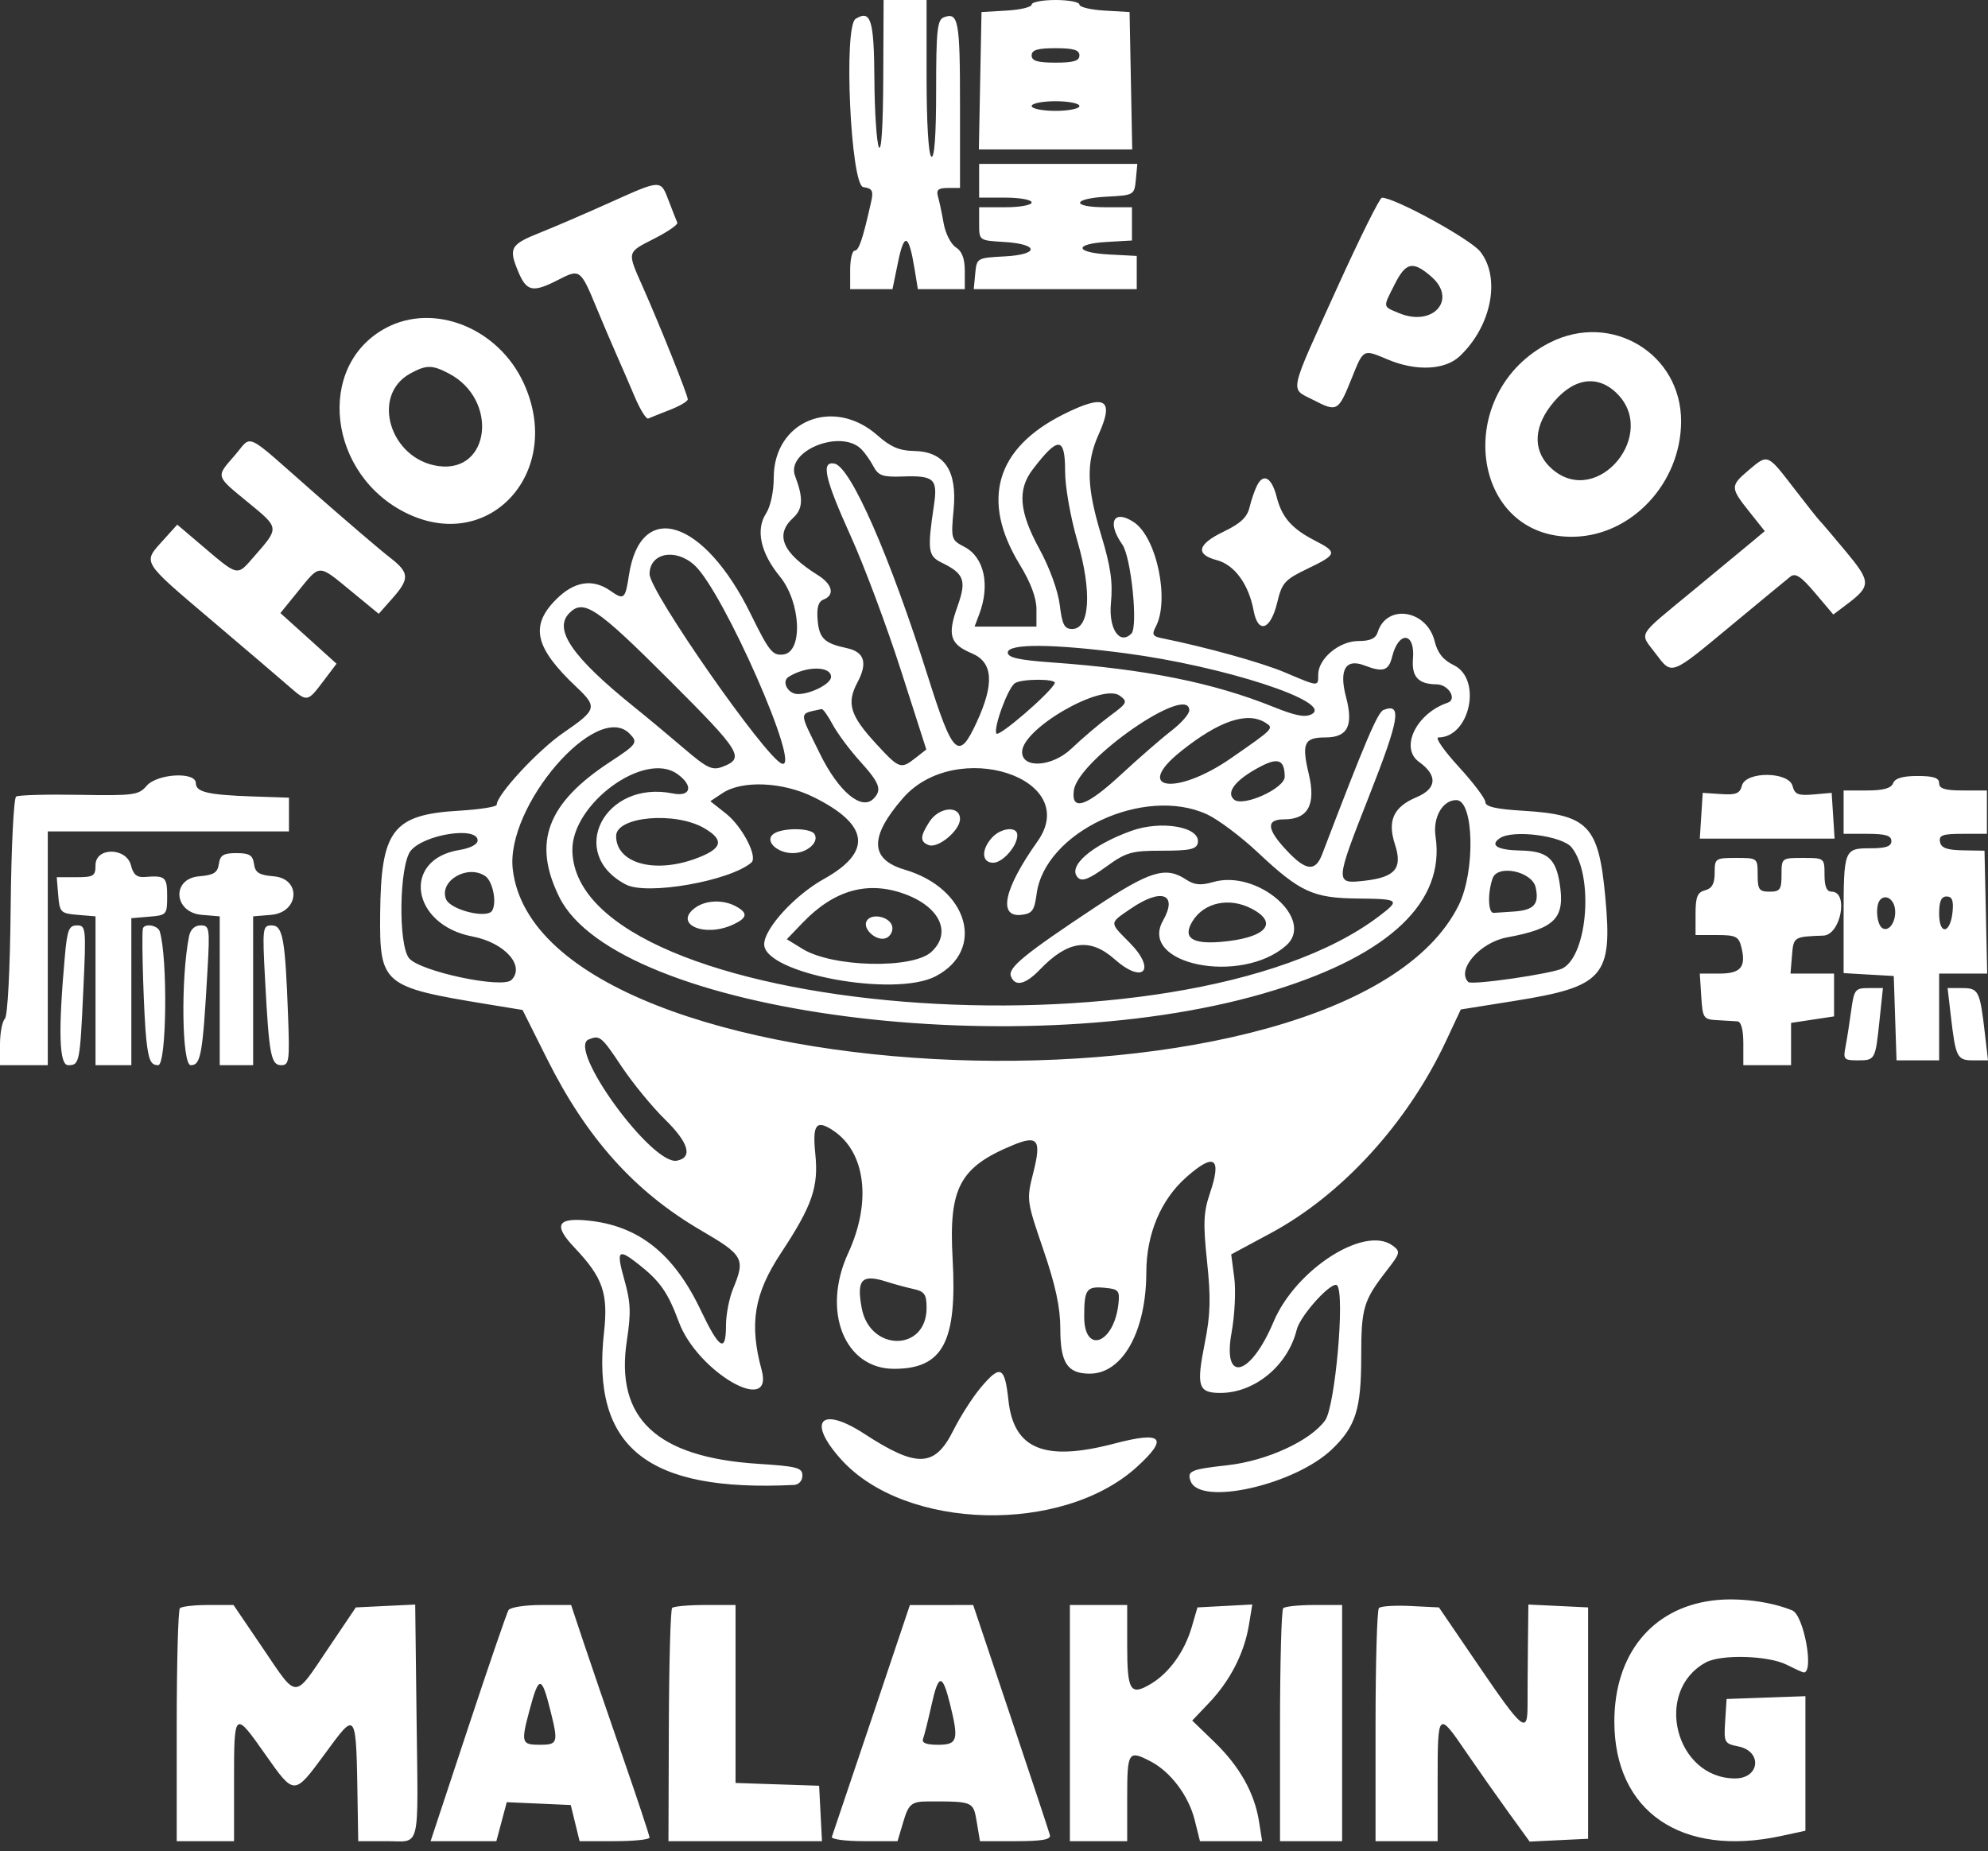 <svg width="102" height="95" viewBox="0 0 102 95" fill="none" xmlns="http://www.w3.org/2000/svg">
<rect x="0" y="0" width="102" height="95" fill="#333333" stroke="none"/>
<path fill-rule="evenodd" clip-rule="evenodd" d="M45.318 4.019C45.308 6.495 45.22 7.848 45.09 7.543C44.975 7.271 44.872 5.697 44.863 4.046C44.845 1.01 44.68 0.481 43.898 0.969C43.272 1.359 43.646 9.508 44.294 9.601C44.756 9.667 44.822 9.789 44.699 10.343C44.275 12.245 44.069 12.861 43.856 12.861C43.726 12.861 43.62 13.306 43.62 13.85V14.839H44.706H45.791L46.08 13.434C46.395 11.903 46.631 12.002 46.922 13.788L47.094 14.839H48.298H49.502V13.91C49.502 13.268 49.359 12.89 49.042 12.69C48.789 12.531 48.507 11.976 48.416 11.456C48.325 10.937 48.194 10.316 48.124 10.079C48.027 9.746 48.144 9.646 48.627 9.646H49.256V5.332C49.256 1.052 49.172 0.601 48.421 0.891C48.09 1.02 48.031 1.577 48.031 4.617C48.031 6.937 47.945 8.137 47.786 8.038C47.639 7.946 47.541 6.304 47.541 3.943V0H46.438H45.336L45.318 4.019ZM52.932 0.235C52.932 0.363 52.353 0.503 51.646 0.543L50.359 0.618L50.291 4.143L50.223 7.667H54.158H58.092L58.024 4.143L57.956 0.618L56.67 0.543C55.962 0.503 55.383 0.363 55.383 0.235C55.383 0.105 54.832 0 54.158 0C53.484 0 52.932 0.105 52.932 0.235ZM55.383 2.844C55.383 3.125 55.084 3.215 54.158 3.215C53.232 3.215 52.932 3.125 52.932 2.844C52.932 2.564 53.232 2.473 54.158 2.473C55.084 2.473 55.383 2.564 55.383 2.844ZM55.383 5.441C55.383 5.577 54.832 5.689 54.158 5.689C53.484 5.689 52.932 5.577 52.932 5.441C52.932 5.305 53.484 5.194 54.158 5.194C54.832 5.194 55.383 5.305 55.383 5.441ZM50.237 9.275V10.141H51.584C52.326 10.141 52.932 10.252 52.932 10.388C52.932 10.524 52.326 10.635 51.584 10.635H50.237V11.488C50.237 12.34 50.237 12.341 51.504 12.415C53.32 12.522 53.346 13.063 51.539 13.157C50.128 13.231 50.113 13.24 50.037 14.036L49.961 14.839H54.142H58.324V13.986V13.133L56.914 13.059C55.151 12.966 55.065 12.516 56.792 12.415L58.078 12.341V11.488V10.635H56.731C54.943 10.635 54.994 10.186 56.792 10.091C58.185 10.018 58.202 10.008 58.278 9.213L58.355 8.409H54.296H50.237V9.275ZM31.245 10.416C30.032 10.962 28.449 11.643 27.728 11.931C26.183 12.547 26.085 12.719 26.584 13.925C27.017 14.969 27.332 15.034 28.657 14.352C29.756 13.787 29.786 13.809 30.621 15.829C30.93 16.577 31.381 17.634 31.622 18.178C31.864 18.723 32.289 19.706 32.568 20.364C32.847 21.023 33.159 21.523 33.262 21.476C33.366 21.429 33.864 21.23 34.369 21.033C34.875 20.837 35.288 20.593 35.288 20.492C35.288 20.273 33.896 16.791 32.991 14.747C32.163 12.878 32.14 12.975 33.589 12.234C34.272 11.885 34.795 11.522 34.752 11.426C34.708 11.331 34.514 10.836 34.319 10.326C33.888 9.197 33.962 9.195 31.245 10.416ZM68.616 14.746C66.075 20.351 66.171 19.9 67.384 20.524C68.608 21.155 68.664 21.123 69.35 19.419C69.965 17.888 69.925 17.909 71.206 18.449C72.655 19.06 74.137 18.992 74.893 18.28C76.525 16.742 77.013 14.256 75.947 12.909C75.437 12.264 71.541 10.13 70.902 10.146C70.79 10.148 69.762 12.219 68.616 14.746ZM73.437 14.195C74.789 15.369 73.524 16.796 71.778 16.067C70.931 15.712 70.945 15.803 71.562 14.582C72.135 13.449 72.492 13.375 73.437 14.195ZM19.802 16.828C16.153 18.773 16.83 24.44 20.942 26.373C25.201 28.374 28.935 24.137 26.866 19.652C25.564 16.828 22.27 15.512 19.802 16.828ZM79.535 17.572C74.489 20.112 75.414 27.661 80.756 27.543C83.73 27.477 86.241 24.78 86.254 21.637C86.27 18.152 82.687 15.985 79.535 17.572ZM23.028 19.164C25.581 20.496 25.163 24.277 22.503 23.917C20.013 23.58 19.005 20.288 21.047 19.168C21.87 18.716 22.17 18.716 23.028 19.164ZM82.906 20.136C85.141 22.227 81.99 26.069 79.662 24.092C78.678 23.256 78.635 22.049 79.547 20.843C80.608 19.439 81.876 19.172 82.906 20.136ZM54.551 21.268C51.084 23.007 50.311 25.682 52.323 28.974C52.884 29.892 53.178 30.678 53.178 31.262V32.153H51.591H50.004L50.243 31.518C50.81 30.012 50.497 28.591 49.481 28.061C48.801 27.706 48.788 27.662 48.929 26.141C49.115 24.132 48.455 23.166 46.881 23.141C46.151 23.129 45.686 22.929 45.027 22.345C42.769 20.343 39.699 21.592 39.699 24.513C39.699 25.225 39.533 25.995 39.304 26.348C38.762 27.183 39.021 28.371 40.009 29.577C41.096 30.904 41.211 33.464 40.188 33.585C39.639 33.65 39.461 33.428 38.516 31.504C36.119 26.627 32.861 25.594 32.268 29.524C32.084 30.741 32.01 30.804 31.329 30.323C30.411 29.674 29.459 29.825 28.524 30.767C27.178 32.126 27.44 33.239 29.583 35.261C30.662 36.281 30.62 36.426 28.913 37.596C27.604 38.493 25.486 40.778 25.486 41.294C25.486 41.4 24.626 41.537 23.576 41.599C20.144 41.799 19.544 42.581 19.505 46.906C19.472 50.512 19.637 50.651 24.985 51.527L26.812 51.826L28.071 54.342C30.106 58.413 32.568 61.155 35.962 63.133C38.148 64.407 38.25 64.591 37.616 66.121C37.414 66.609 37.249 67.458 37.249 68.007C37.249 69.448 36.91 69.242 35.943 67.21C34.561 64.312 32.75 62.882 30.137 62.629C28.579 62.477 28.389 62.874 29.474 64.018C30.931 65.553 31.213 66.363 30.99 68.371C30.333 74.278 33.192 76.572 40.741 76.198C40.987 76.185 41.17 75.981 41.17 75.718C41.17 75.315 40.895 75.242 38.903 75.115C33.683 74.781 31.552 72.78 32.164 68.786C32.381 67.372 32.359 66.824 32.038 65.686C31.608 64.158 31.704 64.044 32.743 64.859C33.865 65.739 34.265 66.309 34.831 67.837C35.778 70.396 39.724 72.684 39.078 70.3C38.434 67.928 38.687 66.397 40.068 64.302C41.679 61.859 42.006 60.914 41.831 59.202C41.677 57.697 41.878 57.435 42.743 58.008C44.416 59.114 44.731 61.678 43.518 64.305C42.148 67.272 43.324 70.24 45.871 70.24C48.382 70.24 49.116 68.857 48.876 64.577C48.674 60.955 49.238 59.892 51.965 58.764C53.251 58.23 53.443 58.484 53.019 60.161C52.664 61.57 52.668 61.6 53.532 64.126C54.161 65.966 54.403 67.092 54.403 68.191C54.403 69.938 54.765 70.488 55.915 70.488C57.599 70.488 58.808 68.323 58.815 65.294C58.819 63.322 59.555 61.569 60.867 60.407C62.305 59.133 62.698 59.394 62.083 61.217C61.747 62.21 61.724 62.763 61.932 64.742C62.13 66.61 62.106 67.459 61.817 68.908C61.371 71.146 61.474 71.477 62.614 71.477C64.379 71.477 66.078 70.071 66.531 68.236C66.717 67.485 68.372 65.675 68.609 65.963C69.012 66.452 68.502 72.173 67.992 72.882C67.235 73.936 64.997 74.963 62.972 75.188C61.087 75.397 60.891 75.482 61.091 76.009C61.58 77.294 66.433 76.197 68.339 74.37C69.562 73.198 69.841 72.315 69.841 69.614C69.841 67.112 69.952 66.74 71.147 65.2C71.851 64.294 71.868 64.223 71.449 63.914C70.022 62.861 66.478 65.133 65.342 67.83C64.157 70.644 62.709 71.012 63.19 68.376C63.352 67.489 63.414 66.224 63.328 65.566L63.17 64.369L65.186 63.285C68.855 61.314 72.222 57.625 74.194 53.415L74.95 51.8L77.702 51.361C82.292 50.629 82.746 50.11 82.364 46.024C82.022 42.351 81.495 41.803 78.112 41.601C76.763 41.52 76.213 41.393 76.213 41.162C76.213 40.983 75.594 40.163 74.838 39.339C74.083 38.515 73.615 37.841 73.8 37.841C75.42 37.841 76.057 34.841 74.588 34.131C74.045 33.869 73.758 33.509 73.608 32.902C73.207 31.289 71.151 30.963 70.687 32.439C70.584 32.766 70.303 32.894 69.691 32.894C68.715 32.894 67.635 33.797 67.635 34.614C67.635 35.244 67.672 35.246 65.944 34.512C64.743 34.002 61.906 33.212 59.605 32.747C59.142 32.654 59.09 32.556 59.298 32.163C60.023 30.796 59.348 27.571 58.175 26.795C57.138 26.109 56.78 26.802 57.583 27.94C58.036 28.583 58.401 32.157 58.05 32.511C57.447 33.12 56.874 32.267 56.999 30.95C57.103 29.875 56.989 29.079 56.503 27.471C55.75 24.98 55.718 23.74 56.371 22.288C57.191 20.463 56.703 20.189 54.551 21.268ZM12.033 23.381C11.068 24.491 11.039 24.394 12.758 25.804C14.342 27.103 14.339 27.073 13.037 28.556C12.13 29.59 12.276 29.625 10.207 27.867L9.094 26.921L8.353 27.743C7.319 28.89 7.242 28.764 10.844 31.821C12.63 33.336 14.422 34.866 14.826 35.219C15.762 36.037 15.773 36.035 16.585 34.961L17.267 34.059L15.827 32.758L14.387 31.459L15.31 30.321C16.438 28.933 16.312 28.931 18.026 30.341L19.432 31.497L20.131 30.708C21.032 29.69 21.012 29.383 19.99 28.596C19.527 28.241 17.756 26.725 16.052 25.228C12.441 22.054 12.974 22.299 12.033 23.381ZM44.197 23.053C44.376 23.234 44.656 23.633 44.818 23.938C45.066 24.407 45.297 24.487 46.289 24.451C47.933 24.393 48.122 24.565 47.917 25.94C47.575 28.228 47.615 28.529 48.306 28.867C49.479 29.44 49.602 29.781 49.123 31.128C48.599 32.596 48.741 33.053 49.865 33.527C50.952 33.985 51.028 35.074 50.114 37.056C49.19 39.061 48.897 38.79 47.62 34.749C45.658 28.537 43.647 23.951 42.815 23.789C42.11 23.652 42.313 24.555 43.652 27.517C44.343 29.046 45.498 32.134 46.218 34.378L47.527 38.459L46.983 38.886C46.216 39.488 46.144 39.462 44.937 38.15C43.611 36.708 43.424 36.084 43.996 35.013C44.529 34.014 44.353 33.451 43.447 33.258C42.296 33.013 42.03 32.757 41.951 31.816C41.897 31.174 41.986 30.869 42.257 30.764C42.843 30.537 42.714 29.984 41.966 29.515C40.139 28.37 39.741 27.445 40.699 26.57C41.199 26.113 41.224 25.548 40.795 24.429C40.3 23.138 43.142 21.989 44.197 23.053ZM54.648 24.176C54.648 24.982 54.923 26.544 55.283 27.78C56.034 30.353 55.918 32.276 55.013 32.276C54.611 32.276 54.498 32.058 54.373 31.039C54.285 30.318 53.851 29.124 53.332 28.175C52.286 26.261 52.191 25.128 52.988 24.086C54.295 22.376 54.648 22.395 54.648 24.176ZM89.709 24.136C88.772 24.933 88.773 25.027 89.751 26.255L90.546 27.254L89.91 27.787C89.56 28.079 88.154 29.242 86.786 30.371C83.942 32.719 84.111 32.43 84.941 33.529C85.796 34.66 85.688 34.699 88.801 32.115C90.302 30.87 91.679 29.733 91.862 29.588C92.119 29.386 92.412 29.58 93.13 30.43L94.064 31.534L94.737 31.027C96.013 30.067 96.01 29.865 94.696 28.285C94.032 27.488 93.43 26.779 93.357 26.711C93.284 26.643 92.689 25.892 92.035 25.042C90.669 23.27 90.711 23.286 89.709 24.136ZM64.501 24.903C64.375 25.149 64.2 25.659 64.11 26.036C63.991 26.541 63.642 26.868 62.79 27.277C61.434 27.926 61.309 28.45 62.438 28.745C63.34 28.982 64.069 29.983 64.32 31.331C64.547 32.553 65.194 32.332 65.532 30.916C65.773 29.905 65.916 29.746 67.084 29.184C68.617 28.447 68.642 28.345 67.452 27.732C66.272 27.124 65.769 26.547 65.501 25.491C65.251 24.509 64.828 24.26 64.501 24.903ZM35.63 28.999C37.109 30.337 41.181 39.598 40.109 39.183C39.261 38.855 33.328 30.348 33.328 29.46C33.328 28.375 34.649 28.11 35.63 28.999ZM34.311 34.868C38.036 38.59 38.229 38.902 37.078 39.343C36.543 39.548 36.289 39.428 35.08 38.394C34.319 37.743 33.17 36.786 32.528 36.27C29.36 33.717 28.38 32.297 29.211 31.46C29.942 30.722 30.604 31.164 34.311 34.868ZM72.497 33.797C72.418 34.727 72.77 35.11 73.709 35.116C74.323 35.12 74.782 35.89 74.272 36.062C72.669 36.601 71.809 38.378 72.805 39.094C73.774 39.79 73.727 40.467 72.679 40.908C71.496 41.407 71.174 42.111 71.572 43.328C71.973 44.555 71.591 45.014 70.021 45.193C68.479 45.368 68.481 45.334 70.25 40.837C71.805 36.883 71.943 36.059 70.987 36.429C70.685 36.546 70.05 38.041 67.836 43.838C67.488 44.749 67.001 44.695 66.011 43.635C64.987 42.54 64.947 42.045 65.882 42.045C67.112 42.045 67.525 41.291 67.152 39.724C66.775 38.135 66.908 37.841 68.009 37.841C69.145 37.841 69.452 37.238 69.063 35.77C68.693 34.374 69.037 33.775 69.999 34.144C70.963 34.514 71.246 34.426 71.427 33.701C71.761 32.355 72.614 32.432 72.497 33.797ZM57.76 33.524C62.807 34.19 68.407 36.017 67.315 36.639C66.982 36.829 66.493 36.74 65.355 36.281C62.252 35.031 58.806 34.338 53.974 33.993C52.276 33.871 51.707 33.744 51.707 33.486C51.707 33.016 54.026 33.031 57.76 33.524ZM42.64 34.736C42.64 35.084 41.613 35.615 40.939 35.615C40.426 35.615 40.08 34.971 40.465 34.73C41.371 34.165 42.64 34.168 42.64 34.736ZM54.117 35.059C53.902 35.548 51.246 37.841 51.124 37.641C50.957 37.369 51.705 35.32 52.066 35.062C52.401 34.822 54.222 34.82 54.117 35.059ZM57.454 35.699C57.874 36.009 57.841 36.077 56.95 36.735C56.425 37.122 55.534 37.88 54.969 38.418C53.989 39.353 52.442 39.456 52.442 38.587C52.442 37.39 56.544 35.027 57.454 35.699ZM61.019 36.451C61.019 36.639 60.606 37.111 60.1 37.499C59.595 37.888 58.422 38.908 57.495 39.766C55.739 41.392 54.951 41.651 55.097 40.555C55.306 38.994 61.019 35.035 61.019 36.451ZM42.72 37.176C42.961 37.626 43.592 38.475 44.124 39.062C45.141 40.185 45.266 40.533 44.815 40.988C44.199 41.609 43.019 40.616 42.068 38.676C40.969 36.435 40.961 36.653 42.155 36.385C42.226 36.37 42.48 36.725 42.72 37.176ZM64.938 37.092C65.372 37.369 65.357 37.385 63.152 38.913C60.345 40.857 58.107 40.542 60.59 38.553C62.55 36.984 64.003 36.496 64.938 37.092ZM32.299 37.643C32.749 38.098 32.686 38.191 31.31 39.091C28.067 41.212 27.308 43.231 28.7 46.04C31.669 52.033 52.708 54.76 65.423 50.801C71.334 48.961 74.151 46.266 73.655 42.927C73.508 41.943 74.014 41.056 74.721 41.056C75.624 41.056 75.707 44.7 74.844 46.446C69.077 58.128 27.707 56.561 26.309 44.607C25.931 41.382 30.611 35.94 32.299 37.643ZM65.916 39.854C65.922 40.453 63.785 41.422 63.319 41.032C62.873 40.659 63.413 39.988 64.695 39.323C65.589 38.86 65.909 38.999 65.916 39.854ZM34.743 39.71C35.593 40.31 35.461 40.905 34.52 40.715C31.012 40.007 29.061 43.797 32.114 45.39C33.198 45.956 37.444 45.211 38.552 44.261C38.894 43.968 38.083 42.407 37.244 41.744L36.445 41.113L37.079 40.693C38.081 40.031 40.161 40.121 41.728 40.895C44.599 42.312 44.779 43.708 42.272 45.104C40.774 45.938 39.209 47.651 39.209 48.455C39.209 49.955 45.887 51.202 48.004 50.098C50.59 48.748 49.674 45.581 46.422 44.627C44.627 44.1 44.596 42.947 46.325 40.959C49.051 37.826 55.546 39.919 53.227 43.183C51.508 45.604 51.186 47.087 52.412 46.944C52.96 46.879 53.074 46.722 53.187 45.871C53.608 42.689 58.7 40.308 61.925 41.785C62.491 42.045 63.663 42.923 64.53 43.737C66.703 45.777 67.365 46.083 69.656 46.107C71.804 46.129 71.86 46.173 70.765 47.007C60.681 54.684 29.536 52.16 29.367 43.652C29.319 41.26 33.058 38.518 34.743 39.71ZM7.518 40.329C7.12 40.799 6.848 40.835 4.071 40.786C2.412 40.757 0.953 40.796 0.829 40.874C0.704 40.952 0.578 43.483 0.548 46.525C0.515 49.81 0.394 52.135 0.247 52.283C0.111 52.42 0 53.01 0 53.596V54.659H1.226H2.451V48.661V42.663H8.638H14.826V41.798V40.932L12.988 40.87C10.671 40.791 10.048 40.646 10.048 40.186C10.048 39.583 8.055 39.697 7.518 40.329ZM89.374 40.315C89.27 40.717 89.07 40.799 88.305 40.747L87.363 40.685L87.288 41.86L87.213 43.034H90.671H94.129L94.054 41.86L93.979 40.685L93.043 40.767C92.263 40.836 92.084 40.763 91.973 40.334C91.779 39.585 89.568 39.568 89.374 40.315ZM97.131 40.19C97.032 40.45 96.631 40.562 95.791 40.562H94.592V41.674V42.787H95.817C96.743 42.787 97.043 42.878 97.043 43.158C97.043 43.432 96.76 43.529 95.966 43.529C94.614 43.529 94.592 43.587 94.592 47.123V49.934L95.878 50.009L97.165 50.083L97.236 52.247L97.307 54.411H98.4H99.493V52.186V49.959H100.726H101.958L101.89 46.806L101.821 43.653L100.718 43.634C99.892 43.62 99.596 43.512 99.537 43.201C99.471 42.858 99.67 42.787 100.701 42.787H101.944V41.674V40.562H100.718C99.793 40.562 99.493 40.471 99.493 40.19C99.493 39.915 99.206 39.819 98.383 39.819C97.622 39.819 97.228 39.936 97.131 40.19ZM47.692 42.16C47.204 42.912 47.194 43.19 47.648 43.365C48.129 43.552 49.256 42.614 49.256 42.027C49.256 41.313 48.183 41.404 47.692 42.16ZM36.145 42.504C37.197 43.124 37.06 43.565 35.656 44.073C33.539 44.839 31.612 44.281 31.612 42.901C31.612 41.893 34.656 41.627 36.145 42.504ZM58.043 42.636C55.99 43.377 54.745 44.468 55.307 45.036C55.519 45.249 55.873 45.113 56.739 44.486C57.788 43.727 58.044 43.653 59.635 43.653C61.055 43.653 61.394 43.578 61.457 43.249C61.613 42.435 59.602 42.074 58.043 42.636ZM39.715 42.772C39.188 43.109 39.83 43.777 40.68 43.777C41.409 43.777 42.045 43.216 41.789 42.798C41.595 42.482 40.197 42.464 39.715 42.772ZM50.888 42.992C50.333 43.611 50.369 44.271 50.958 44.271C51.448 44.271 52.197 43.416 52.197 42.856C52.197 42.386 51.352 42.474 50.888 42.992ZM24.506 43.127C24.506 43.329 24.126 43.527 23.567 43.617C20.591 44.098 21.099 47.459 24.237 48.054C25.888 48.367 26.96 49.56 26.242 50.285C25.782 50.749 21.532 49.846 20.987 49.168C20.419 48.462 20.486 44.369 21.077 43.651C21.77 42.808 24.506 42.39 24.506 43.127ZM80.638 43.486C81.774 44.902 81.471 48.99 80.178 49.689C79.673 49.961 75.507 50.566 75.334 50.392C74.714 49.767 75.932 48.36 77.316 48.103C79.826 47.637 80.322 47.115 80.012 45.264C79.806 44.037 79.357 43.67 78.026 43.645C76.83 43.622 76.416 43.376 76.955 43.01C77.623 42.557 80.155 42.884 80.638 43.486ZM4.901 44.395C4.901 44.953 4.804 45.013 3.906 45.013H2.911L2.987 45.941C3.059 46.818 3.113 46.872 3.982 46.945L4.901 47.021V50.84V54.659L5.82 54.659H6.739V50.887V47.116L7.658 47.038C8.552 46.964 8.577 46.935 8.577 45.987C8.577 44.996 8.483 44.916 7.422 45.002C7.026 45.034 6.837 44.875 6.722 44.411C6.489 43.475 4.901 43.461 4.901 44.395ZM11.229 44.333C11.165 44.782 10.97 44.904 10.217 44.967C8.787 45.086 8.907 46.824 10.354 46.945L11.273 47.021V50.84V54.659H12.13H12.988V50.84V47.021L13.907 46.945C15.354 46.824 15.474 45.086 14.043 44.967C13.291 44.904 13.095 44.782 13.032 44.333C12.969 43.882 12.798 43.777 12.13 43.777C11.463 43.777 11.292 43.882 11.229 44.333ZM87.976 44.789C87.976 45.346 87.842 45.589 87.485 45.684C87.089 45.788 86.995 46.021 86.995 46.897V47.981H88.093C89.06 47.981 89.21 48.055 89.345 48.599C89.6 49.622 89.319 49.959 88.215 49.959H87.213L87.288 51.134C87.359 52.248 87.401 52.311 88.098 52.348C88.502 52.37 88.971 52.398 89.14 52.41C89.336 52.425 89.446 52.833 89.446 53.546V54.659H90.671H91.896V53.574V52.489L92.999 52.322L94.102 52.155V51.058V49.959H92.984H91.867L91.943 49.032C92.022 48.07 92.031 48.064 93.55 48.01C94.442 47.978 94.865 45.755 93.979 45.755C93.723 45.755 93.612 45.494 93.612 44.889C93.612 44.028 93.606 44.024 92.509 44.024C91.412 44.024 91.406 44.028 91.406 44.889C91.406 45.648 91.331 45.755 90.794 45.755C90.257 45.755 90.181 45.648 90.181 44.889C90.181 44.028 90.175 44.024 89.078 44.024C88.009 44.024 87.976 44.047 87.976 44.789ZM24.897 44.955C25.284 45.217 25.503 46.317 25.25 46.73C24.985 47.163 23.091 46.685 22.881 46.132C22.525 45.196 23.989 44.341 24.897 44.955ZM56.217 46.537C52.566 48.957 51.703 49.662 51.868 50.094C52.078 50.649 52.616 50.524 53.359 49.749C54.784 48.262 55.925 48.103 57.183 49.218C58.671 50.536 59.35 49.775 57.948 48.361C56.906 47.309 56.903 47.391 58.013 46.63C59.591 45.547 60.451 45.863 59.672 47.239C58.398 49.487 63.653 50.559 65.982 48.526C67.505 47.196 64.532 44.599 62.244 45.261C61.608 45.445 61.283 45.415 60.857 45.134C59.812 44.442 59.013 44.684 56.217 46.537ZM78.793 45.539C78.983 46.413 78.7 46.712 77.622 46.778C77.251 46.8 76.81 46.83 76.642 46.843C76.351 46.867 76.316 45.847 76.581 45.075C76.834 44.339 78.613 44.712 78.793 45.539ZM46.393 45.866C48.226 46.526 48.853 47.872 47.782 48.85C46.816 49.732 42.715 49.636 41.182 48.695L40.37 48.196L41.182 47.35C42.79 45.675 44.506 45.187 46.393 45.866ZM97.228 46.64C97.31 47.261 96.927 47.844 96.58 47.627C96.28 47.44 96.209 46.432 96.476 46.162C96.757 45.879 97.161 46.136 97.228 46.64ZM100.182 46.787C100.072 47.921 99.493 48.006 99.493 46.889C99.493 46.25 99.6 46.002 99.876 46.002C100.159 46.002 100.239 46.208 100.182 46.787ZM35.663 46.585C34.539 47.415 36.134 48.123 37.605 47.447C38.352 47.103 38.392 46.85 37.755 46.506C37.1 46.152 36.204 46.186 35.663 46.585ZM64.217 46.627C65.65 47.375 64.937 48.139 62.626 48.333C61.139 48.456 60.668 48.108 61.188 47.267C61.784 46.304 63.075 46.031 64.217 46.627ZM44.472 47.248C44.225 47.653 44.971 48.328 45.457 48.139C45.68 48.053 45.825 47.787 45.78 47.549C45.685 47.047 44.73 46.828 44.472 47.248ZM3.331 49.032C2.981 52.936 3.032 54.659 3.498 54.659C4.081 54.659 4.102 54.554 4.277 50.763C4.423 47.623 4.409 47.486 3.95 47.486C3.54 47.486 3.45 47.71 3.331 49.032ZM7.327 47.672C7.256 48.212 7.385 52.239 7.509 53.361C7.627 54.417 7.739 54.659 8.116 54.659C8.549 54.659 8.614 49.163 8.196 47.796C8.096 47.465 7.368 47.361 7.327 47.672ZM9.7 48.043C9.271 50.183 9.33 54.659 9.787 54.659C10.307 54.659 10.399 54.137 10.647 49.774C10.77 47.618 10.75 47.486 10.294 47.486C9.99 47.486 9.771 47.692 9.7 48.043ZM13.6 50.269C13.805 54.149 13.902 54.659 14.432 54.659C14.835 54.659 14.866 54.437 14.78 52.124C14.633 48.149 14.512 47.486 13.94 47.486C13.473 47.486 13.458 47.605 13.6 50.269ZM94.978 51.877C94.89 52.522 94.759 53.357 94.686 53.731C94.564 54.353 94.617 54.411 95.293 54.411C96.214 54.411 96.219 54.401 96.433 52.371L96.609 50.702H95.874C95.181 50.702 95.128 50.772 94.978 51.877ZM100.092 52.124C100.342 54.274 100.411 54.411 101.253 54.411H102L101.835 52.99C101.585 50.839 101.515 50.702 100.674 50.702H99.927L100.092 52.124ZM31.889 54.721C32.455 55.571 33.459 56.797 34.121 57.444C35.341 58.639 35.559 59.398 34.73 59.559C33.45 59.808 29.076 53.798 30.203 53.339C30.775 53.106 30.858 53.174 31.889 54.721ZM45.483 65.768C45.873 65.893 46.496 66.062 46.867 66.144C47.438 66.269 47.541 66.419 47.541 67.115C47.541 69.371 44.63 69.373 44.211 67.117C43.939 65.656 44.215 65.363 45.483 65.768ZM57.385 66.901C57.161 68.951 55.628 69.526 55.628 67.561C55.628 66.144 55.743 65.989 56.722 66.086C57.391 66.152 57.458 66.234 57.385 66.901ZM50.33 71.19C49.909 71.688 49.27 72.685 48.911 73.405C47.964 75.299 47.049 75.335 44.355 73.58C42.109 72.116 41.378 72.915 43.157 74.89C46.449 78.543 54.526 78.744 58.338 75.268C59.976 73.774 59.641 73.427 57.181 74.074C53.595 75.016 52.013 74.372 51.741 71.857C51.553 70.11 51.331 70.005 50.33 71.19ZM87.843 82.132C84.741 82.536 82.829 84.904 82.829 88.341C82.829 92.958 86.275 95.319 91.394 94.21L92.632 93.942V90.49V87.038L90.61 87.11L88.588 87.182L88.515 88.323C88.444 89.419 88.471 89.471 89.189 89.616C90.439 89.868 90.293 91.264 89.017 91.259C85.947 91.247 84.827 86.763 87.529 85.303C88.314 84.879 90.731 84.95 91.673 85.425C92.107 85.643 92.5 85.822 92.547 85.822C93.09 85.822 92.546 82.878 91.958 82.637C90.821 82.169 89.139 81.962 87.843 82.132ZM9.23 82.524C9.141 82.615 9.067 85.342 9.067 88.584V94.478H10.538H12.008V91.386C12.008 87.777 12.022 87.765 13.61 90.023C15.106 92.15 15.082 92.15 16.657 90.012C18.326 87.747 18.27 87.653 18.353 92.808L18.38 94.478H19.829C21.608 94.478 21.456 95.1 21.373 88.162L21.303 82.336L19.78 82.409L18.257 82.483L16.84 84.585C15.058 87.229 15.285 87.228 13.498 84.594L11.981 82.359H10.688C9.976 82.359 9.32 82.433 9.23 82.524ZM26.09 82.621C26.002 82.765 25.066 85.492 24.011 88.681L22.093 94.478H23.78H25.467L25.734 93.478L26.001 92.478L27.642 92.55L29.284 92.623L29.511 93.551L29.738 94.478H31.533C32.52 94.478 33.327 94.395 33.326 94.293C33.325 94.191 32.707 92.326 31.953 90.15C31.199 87.973 30.294 85.33 29.942 84.276L29.303 82.359H27.776C26.937 82.359 26.178 82.477 26.09 82.621ZM34.486 82.51C34.404 82.592 34.328 85.319 34.317 88.569L34.297 94.478H38.236H42.174L42.101 93.056L42.027 91.634L39.883 91.562L37.739 91.491V86.925V82.359H36.187C35.333 82.359 34.568 82.427 34.486 82.51ZM44.723 88.199C43.645 91.409 42.726 94.135 42.681 94.257C42.636 94.379 43.376 94.478 44.325 94.478H46.051L46.345 93.489C46.622 92.555 46.769 92.438 47.664 92.438C49.937 92.438 49.938 92.438 50.114 93.489L50.28 94.478H52.114C53.46 94.478 53.927 94.396 53.869 94.169C53.826 93.999 52.922 91.272 51.861 88.11L49.932 82.359L48.308 82.361L46.684 82.362L44.723 88.199ZM54.893 88.418V94.478H56.363H57.834V92.252C57.834 89.876 57.891 89.787 59.042 90.388C60.065 90.922 60.986 92.148 61.295 93.386L61.568 94.478H63.163H64.758L64.597 93.466C64.365 91.999 63.601 90.639 62.306 89.387L61.17 88.289L62.049 87.365C63.116 86.242 63.842 84.822 64.077 83.397L64.252 82.333L62.846 82.408L61.439 82.483L61.145 83.492C60.778 84.749 59.989 85.846 59.046 86.409C57.996 87.034 57.834 86.772 57.834 84.447V82.359H56.363H54.893V88.418ZM65.838 82.524C65.749 82.615 65.675 85.342 65.675 88.584V94.478H67.268H68.861V88.418V82.359H67.431C66.645 82.359 65.928 82.433 65.838 82.524ZM70.75 82.514C70.654 82.61 70.576 85.342 70.576 88.584V94.478H72.169H73.762V91.386C73.762 87.802 73.777 87.786 75.232 89.918C75.839 90.806 76.819 92.201 77.409 93.017L78.483 94.5L79.982 94.427L81.482 94.355V88.418V82.483L79.95 82.409L78.418 82.336L78.395 84.388C78.383 85.517 78.374 86.919 78.375 87.505C78.378 89.002 78.137 88.806 75.844 85.439L73.829 82.483L72.377 82.411C71.578 82.371 70.846 82.417 70.75 82.514ZM48.736 87.411C49.205 89.291 49.136 89.532 48.127 89.532C47.521 89.532 47.281 89.434 47.361 89.222C47.425 89.052 47.62 88.277 47.792 87.5C48.151 85.878 48.349 85.859 48.736 87.411ZM28.244 87.79C28.653 89.431 28.622 89.532 27.692 89.532C26.758 89.532 26.725 89.425 27.16 87.788C27.648 85.951 27.785 85.951 28.244 87.79Z" fill="white"/>
</svg>
